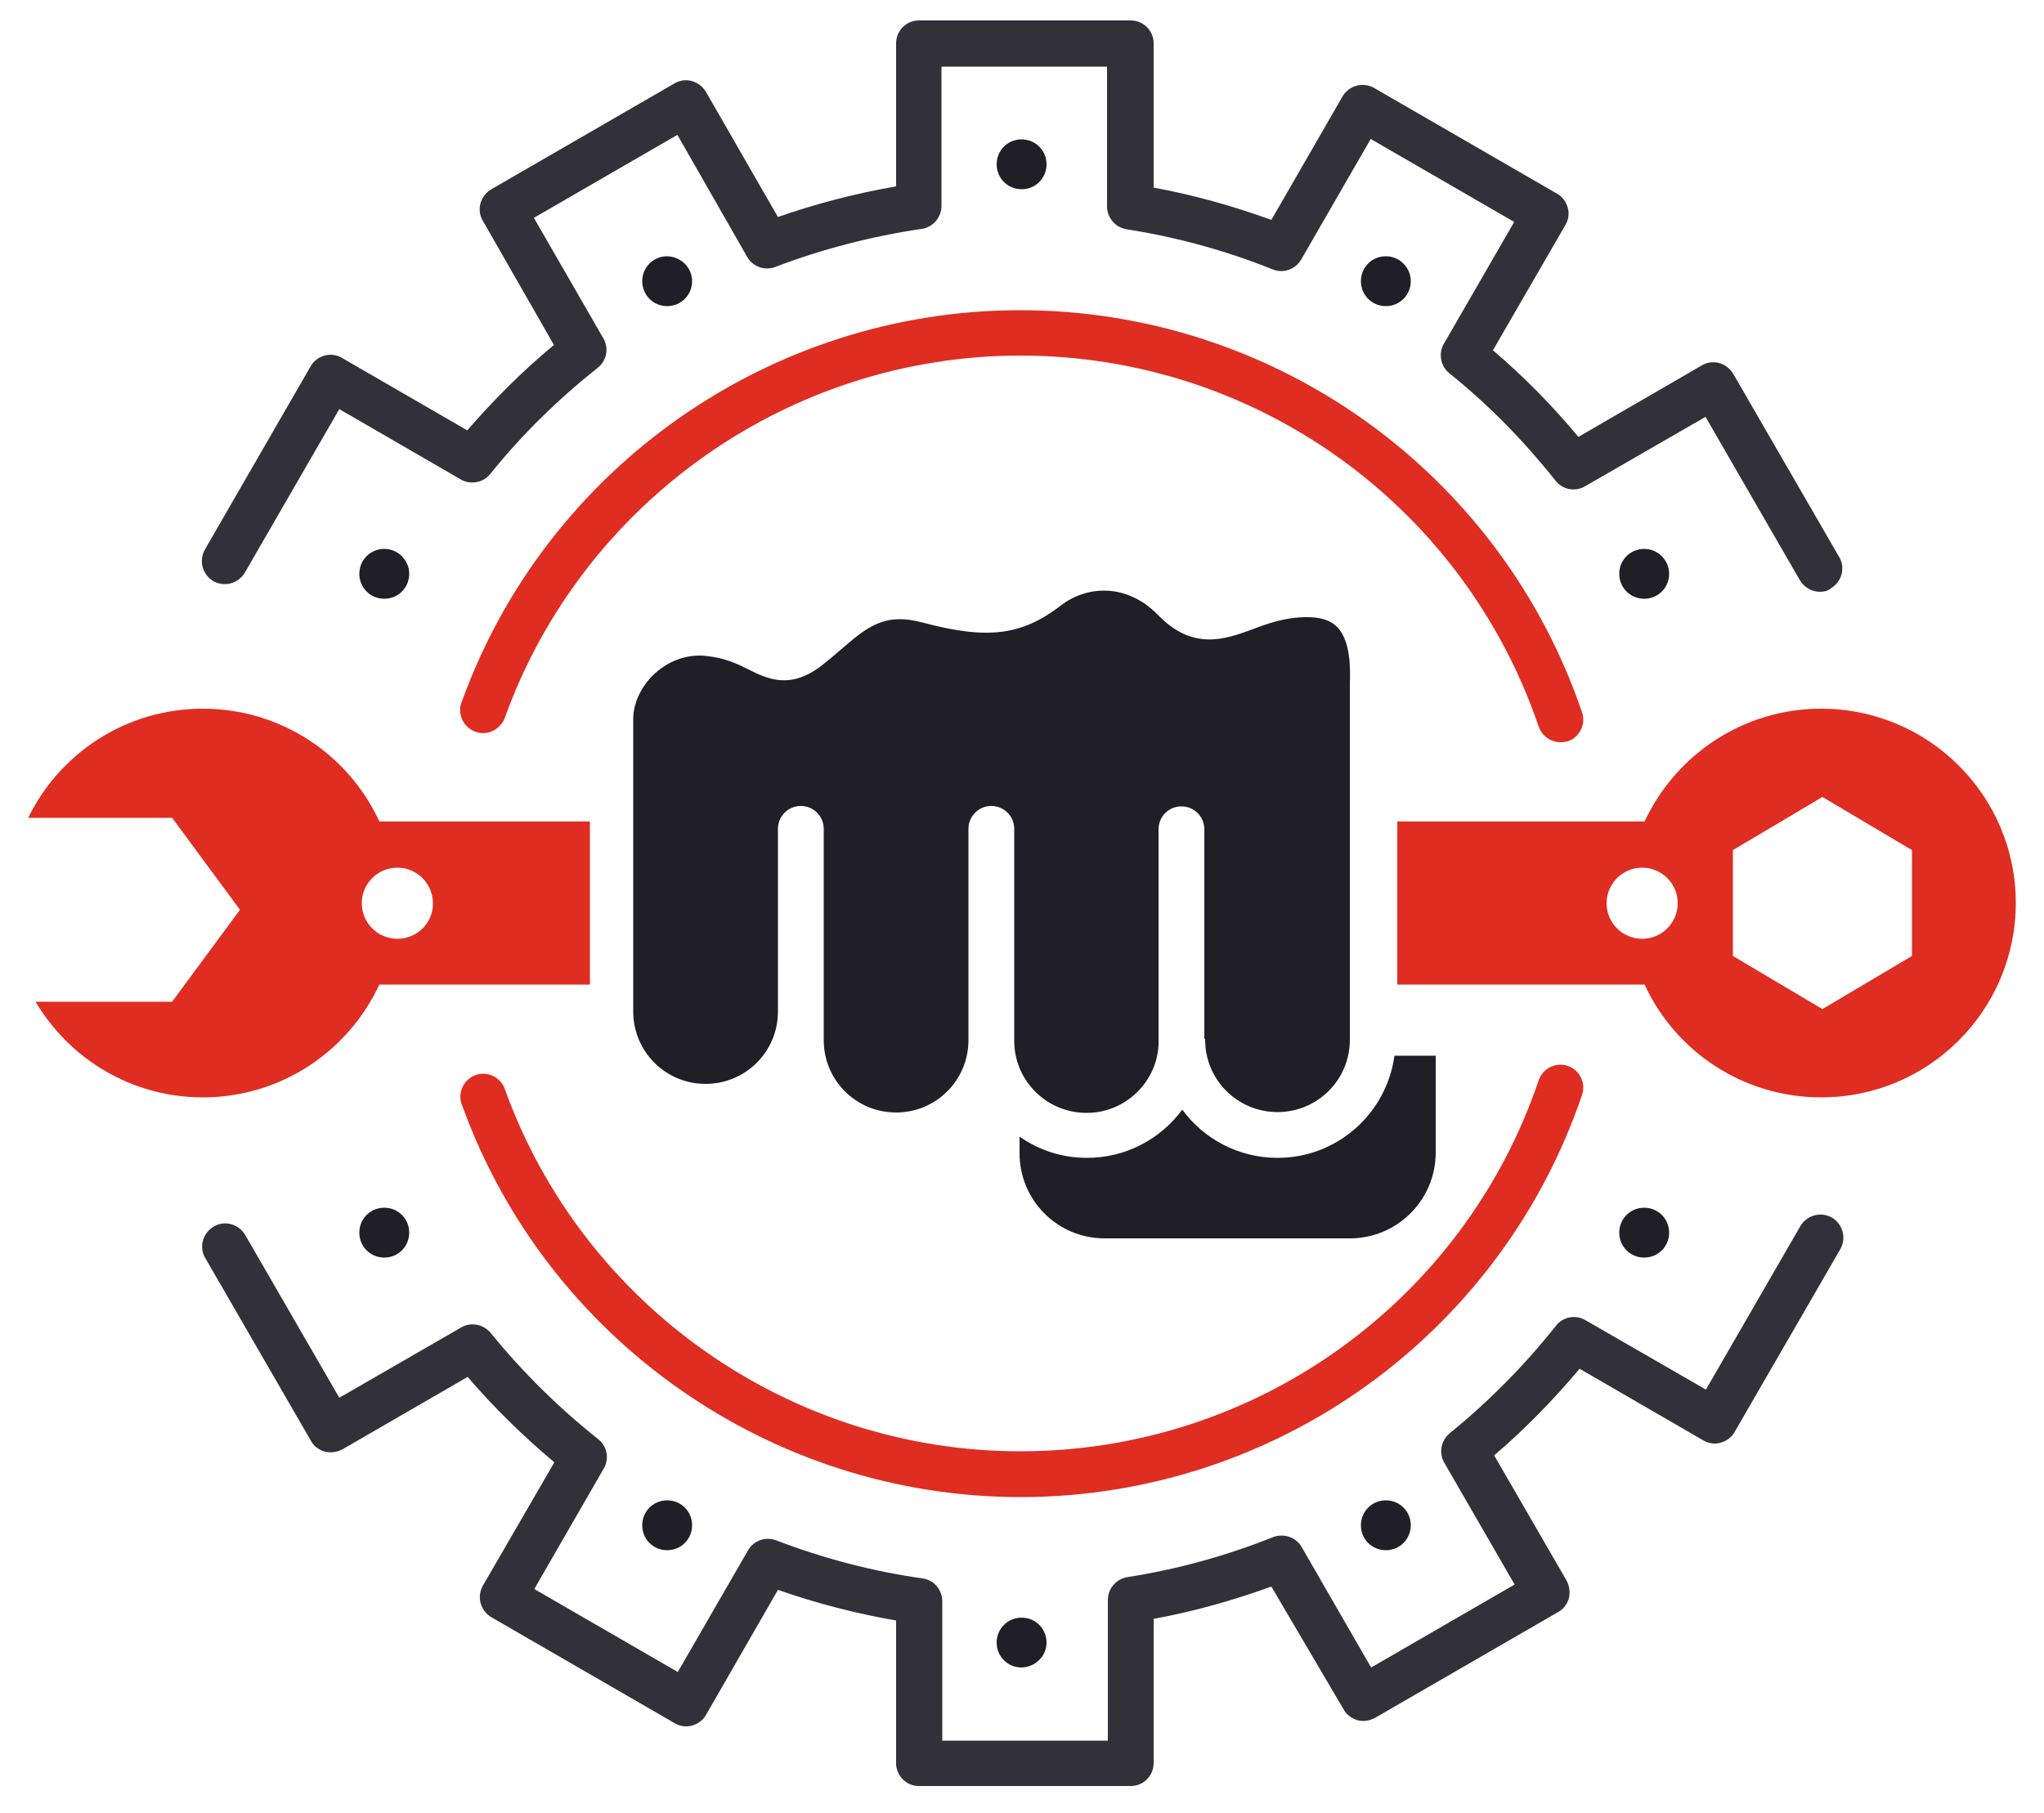 <?xml version="1.0" encoding="utf-8"?>
<!-- Generator: Adobe Illustrator 27.0.0, SVG Export Plug-In . SVG Version: 6.00 Build 0)  -->
<svg version="1.1" xmlns="http://www.w3.org/2000/svg" xmlns:xlink="http://www.w3.org/1999/xlink" x="0px" y="0px"
	 viewBox="0 0 500 443.5" style="enable-background:new 0 0 500 443.5;" xml:space="preserve">
<style type="text/css">
	.st0{fill:#DF2D22;}
	.st1{fill:#323139;}
	.st2{fill:#201F27;}
</style>
<g id="BACKGROUND">
</g>
<g id="OBJECTS">
	<g>
		<g>
			<g>
				<path class="st0" d="M445.5,173.4c-19.1,0-35.6,11.3-43.2,27.6h-60.5v39.9h60.5c7.5,16.3,24,27.6,43.2,27.6
					c26.3,0,47.6-21.3,47.6-47.6C493.1,194.7,471.8,173.4,445.5,173.4z M401.7,229.7c-4.8,0-8.7-3.9-8.7-8.7c0-4.8,3.9-8.7,8.7-8.7
					c4.8,0,8.7,3.9,8.7,8.7C410.4,225.8,406.5,229.7,401.7,229.7z M467.7,233.9l-21.9,13l-21.9-13V208l21.9-13l21.9,13V233.9z"/>
			</g>
			<g>
				<path class="st0" d="M144.3,201H92.8c-7.5-16.3-24-27.6-43.2-27.6c-18.8,0-35,10.9-42.7,26.7h35.2l16.6,22.5l-16.6,22.5H8.7
					c8.3,14,23.5,23.4,40.9,23.4c19.2,0,35.6-11.3,43.2-27.6h51.5V201z M97.2,229.7c-4.8,0-8.7-3.9-8.7-8.7c0-4.8,3.9-8.7,8.7-8.7
					c4.8,0,8.7,3.9,8.7,8.7C106,225.8,102,229.7,97.2,229.7z"/>
			</g>
		</g>
	</g>
	<g>
		<g>
			<path class="st0" d="M381.7,181.6c-2.3,0-4.5-1.5-5.3-3.8C357.9,123.5,307,87,249.6,87c-56.3,0-107,35.6-126.1,88.6
				c-0.4,1.1-1.2,2.1-2.2,2.8c-1.3,0.9-2.9,1.2-4.5,0.8c-3-0.8-4.8-3.8-4.1-6.8l0,0c0.1-0.3,0.2-0.5,0.3-0.8
				c20.7-57.3,75.6-95.7,136.5-95.7c62.2,0,117.5,39.6,137.5,98.4c1,2.9-0.6,6.1-3.5,7.1C382.9,181.5,382.3,181.6,381.7,181.6z"/>
		</g>
		<g>
			<path class="st0" d="M249.6,366.3c-61,0-115.8-38.5-136.5-95.7c-0.1-0.2-0.2-0.5-0.3-0.8c-0.8-3,1-6.1,4-6.9
				c2.7-0.7,5.5,0.7,6.6,3.3c0,0.1,0.1,0.2,0.1,0.3c19.1,53,69.7,88.6,126.1,88.6c57.4,0,108.4-36.5,126.8-90.8
				c1-2.9,4.2-4.5,7.1-3.5c2.9,1,4.5,4.2,3.5,7.1C367,326.7,311.8,366.3,249.6,366.3z"/>
		</g>
	</g>
	<g>
		<g>
			<path class="st1" d="M445.2,144.8c-1.9,0-3.8-1-4.9-2.8l-23.1-40l-29.5,17c-2.4,1.4-5.5,0.8-7.2-1.4c-7.7-9.7-16.4-18.6-26-26.3
				c-2.1-1.7-2.7-4.8-1.3-7.2l17.2-29.8l-35.1-20.3l-17,29.5c-1.4,2.4-4.4,3.5-7,2.4c-11.5-4.6-23.5-7.9-35.7-9.8
				c-2.7-0.4-4.8-2.8-4.8-5.6V16.3h-40.5v34.1c0,2.8-2.1,5.2-4.8,5.6c-12.2,1.8-24.3,4.9-35.8,9.3c-2.6,1-5.5,0-6.9-2.4L165.7,33
				l-35.1,20.3l17,29.5c1.4,2.4,0.8,5.5-1.4,7.2c-9.7,7.7-18.6,16.4-26.3,26c-1.7,2.1-4.8,2.7-7.2,1.3L83,100.1l-23.1,40
				c-1.6,2.7-5,3.6-7.7,2.1c-2.7-1.6-3.6-5-2.1-7.7L76,89.6c0.7-1.3,2-2.2,3.4-2.6c1.4-0.4,3-0.2,4.3,0.6l30.6,17.7
				c6.5-7.5,13.6-14.6,21.2-20.9L118.1,54c-1.6-2.7-0.6-6.1,2.1-7.7L165,20.4c2.7-1.6,6.1-0.6,7.7,2.1l17.6,30.6
				c9.4-3.3,19.1-5.8,28.9-7.5V10.6c0-3.1,2.5-5.6,5.6-5.6h51.8c3.1,0,5.6,2.5,5.6,5.6v35.3c9.8,1.8,19.4,4.5,28.8,7.9l17.4-30.2
				c1.6-2.7,5-3.6,7.7-2.1l44.8,25.9c1.3,0.7,2.2,2,2.6,3.4c0.4,1.4,0.2,3-0.6,4.3l-17.7,30.6c7.6,6.5,14.6,13.6,20.9,21.2
				l30.2-17.5c2.7-1.6,6.1-0.6,7.7,2.1l25.9,44.8c1.6,2.7,0.6,6.1-2.1,7.7C447.1,144.6,446.2,144.8,445.2,144.8z"/>
		</g>
		<g>
			<path class="st1" d="M276.6,437h-51.8c-3.1,0-5.6-2.5-5.6-5.6v-34.9c-9.8-1.7-19.5-4.2-28.9-7.5l-17.6,30.6
				c-0.7,1.3-2,2.2-3.4,2.6c-1.4,0.4-3,0.2-4.3-0.6l-44.8-25.9c-2.7-1.6-3.6-5-2.1-7.7l17.5-30.2c-7.6-6.4-14.8-13.4-21.2-20.9
				l-30.6,17.7c-1.3,0.7-2.8,0.9-4.3,0.6c-1.4-0.4-2.7-1.3-3.4-2.6l-25.9-44.8c-1.6-2.7-0.6-6.1,2.1-7.7c2.7-1.6,6.1-0.6,7.7,2.1
				L83,342l29.8-17.2c2.4-1.4,5.4-0.8,7.2,1.3c7.8,9.6,16.6,18.3,26.3,26c2.2,1.7,2.8,4.8,1.4,7.2l-17,29.5l35.1,20.3l17.2-29.8
				c1.4-2.4,4.3-3.4,6.9-2.4c11.5,4.4,23.6,7.6,35.8,9.3c2.8,0.4,4.8,2.8,4.8,5.6v34.1h40.5v-34.4c0-2.8,2-5.1,4.7-5.6
				c12.2-1.9,24.2-5.2,35.7-9.8c2.6-1,5.6,0,7,2.4l17,29.5l35.1-20.3l-17.2-29.8c-1.4-2.4-0.8-5.4,1.3-7.2
				c9.6-7.8,18.3-16.6,26-26.3c1.7-2.2,4.8-2.8,7.2-1.4l29.5,17l23.1-40c1.6-2.7,5-3.6,7.7-2.1c2.7,1.6,3.6,5,2.1,7.7l-25.9,44.8
				c-0.7,1.3-2,2.2-3.4,2.6c-1.4,0.4-3,0.2-4.3-0.6l-30.2-17.5c-6.4,7.6-13.4,14.8-20.9,21.2l17.7,30.6c0.7,1.3,0.9,2.8,0.6,4.3
				c-0.4,1.4-1.3,2.7-2.6,3.4l-44.8,25.9c-1.3,0.7-2.8,1-4.3,0.6c-1.4-0.4-2.7-1.3-3.4-2.6L311,388.2c-9.4,3.4-19,6.1-28.8,7.9v35.3
				C282.2,434.5,279.7,437,276.6,437z"/>
		</g>
	</g>
	<g>
		<g>
			<g>
				<path class="st2" d="M294.8,254.4c0,9.8,7.9,17.7,17.7,17.7c9.8,0,17.7-7.9,17.7-17.7v-85.6c0-0.4,0-0.9,0-1.4
					c0.1-3.4,0.3-10.5-3.1-14c-1.6-1.6-4-2.4-7.3-2.4c-5.4,0-9.5,1.5-13.5,3c-6.5,2.4-14.5,5.3-23-3.5c-7.9-8.1-17.7-7-23.6-2.5
					c-9.7,7.5-18,8.6-34.1,4.3c-9.4-2.5-13.6,1.2-20.1,6.8c-1.4,1.2-2.8,2.4-4.2,3.5c-7.9,6.3-13.6,3.5-18.2,1.2
					c-2.8-1.4-5.7-2.8-10.3-3.3c-4.5-0.5-8.9,1-12.4,4.1c-3.4,3-5.5,7.3-5.5,11.3v71.6c0,9.8,7.9,17.7,17.7,17.7
					c9.8,0,17.7-7.9,17.7-17.7v-44.7c0-3.1,2.5-5.6,5.6-5.6c3.1,0,5.6,2.5,5.6,5.6v44.7v4.4v2.6c0,9.8,7.9,17.7,17.7,17.7
					c9.8,0,17.7-7.9,17.7-17.7c0-0.1,0-0.2,0-0.3v-51.4c0-3.1,2.5-5.6,5.6-5.6c3.1,0,5.6,2.5,5.6,5.6v52.4
					c0.3,9.5,8.1,17.1,17.7,17.1c9.4,0,17.1-7.4,17.6-16.6v-52.8c0-3.1,2.5-5.6,5.6-5.6c3.1,0,5.6,2.5,5.6,5.6v51.2
					C294.7,254.1,294.8,254.2,294.8,254.4z"/>
			</g>
			<g>
				<path class="st2" d="M341.1,258.4c-2,14.1-14,24.9-28.6,24.9c-9.6,0-18.1-4.7-23.3-11.8c-5.3,7.2-13.8,11.8-23.3,11.8
					c-6.2,0-11.8-1.9-16.5-5.2v4.1c0,11.5,9.3,20.8,20.8,20.8h60c11.6,0,21-9.4,21-21v-23.7H341.1z"/>
			</g>
		</g>
		<g>
			<g>
				<path class="st2" d="M256,40.2c0,3.4-2.7,6.1-6.1,6.1c-3.4,0-6.1-2.7-6.1-6.1c0-3.4,2.7-6.1,6.1-6.1
					C253.3,34.1,256,36.8,256,40.2z"/>
			</g>
			<g>
				<path class="st2" d="M345.1,68.8c0,3.4-2.7,6.1-6.1,6.1s-6.1-2.7-6.1-6.1c0-3.4,2.7-6.1,6.1-6.1S345.1,65.5,345.1,68.8z"/>
			</g>
			<g>
				<path class="st2" d="M169.3,68.8c0,3.4-2.7,6.1-6.1,6.1c-3.4,0-6.1-2.7-6.1-6.1c0-3.4,2.7-6.1,6.1-6.1
					C166.6,62.8,169.3,65.5,169.3,68.8z"/>
			</g>
			<g>
				<path class="st2" d="M100.1,140.4c0,3.4-2.7,6.1-6.1,6.1c-3.4,0-6.1-2.7-6.1-6.1c0-3.4,2.7-6.1,6.1-6.1
					C97.4,134.3,100.1,137.1,100.1,140.4z"/>
			</g>
			<g>
				<path class="st2" d="M408.3,140.4c0,3.4-2.7,6.1-6.1,6.1c-3.4,0-6.1-2.7-6.1-6.1c0-3.4,2.7-6.1,6.1-6.1
					C405.6,134.3,408.3,137.1,408.3,140.4z"/>
			</g>
		</g>
		<g>
			<g>
				<path class="st2" d="M256,401.9c0-3.4-2.7-6.1-6.1-6.1c-3.4,0-6.1,2.7-6.1,6.1c0,3.4,2.7,6.1,6.1,6.1
					C253.3,407.9,256,405.2,256,401.9z"/>
			</g>
			<g>
				<path class="st2" d="M345.1,373.2c0-3.4-2.7-6.1-6.1-6.1s-6.1,2.7-6.1,6.1c0,3.4,2.7,6.1,6.1,6.1S345.1,376.6,345.1,373.2z"/>
			</g>
			<g>
				<path class="st2" d="M169.3,373.2c0-3.4-2.7-6.1-6.1-6.1c-3.4,0-6.1,2.7-6.1,6.1c0,3.4,2.7,6.1,6.1,6.1
					C166.6,379.3,169.3,376.6,169.3,373.2z"/>
			</g>
			<g>
				<path class="st2" d="M100.1,301.6c0-3.4-2.7-6.1-6.1-6.1c-3.4,0-6.1,2.7-6.1,6.1c0,3.4,2.7,6.1,6.1,6.1
					C97.4,307.7,100.1,305,100.1,301.6z"/>
			</g>
			<g>
				<path class="st2" d="M408.3,301.6c0-3.4-2.7-6.1-6.1-6.1c-3.4,0-6.1,2.7-6.1,6.1c0,3.4,2.7,6.1,6.1,6.1
					C405.6,307.7,408.3,305,408.3,301.6z"/>
			</g>
		</g>
	</g>
</g>
<g id="TEXTS">
</g>
</svg>
